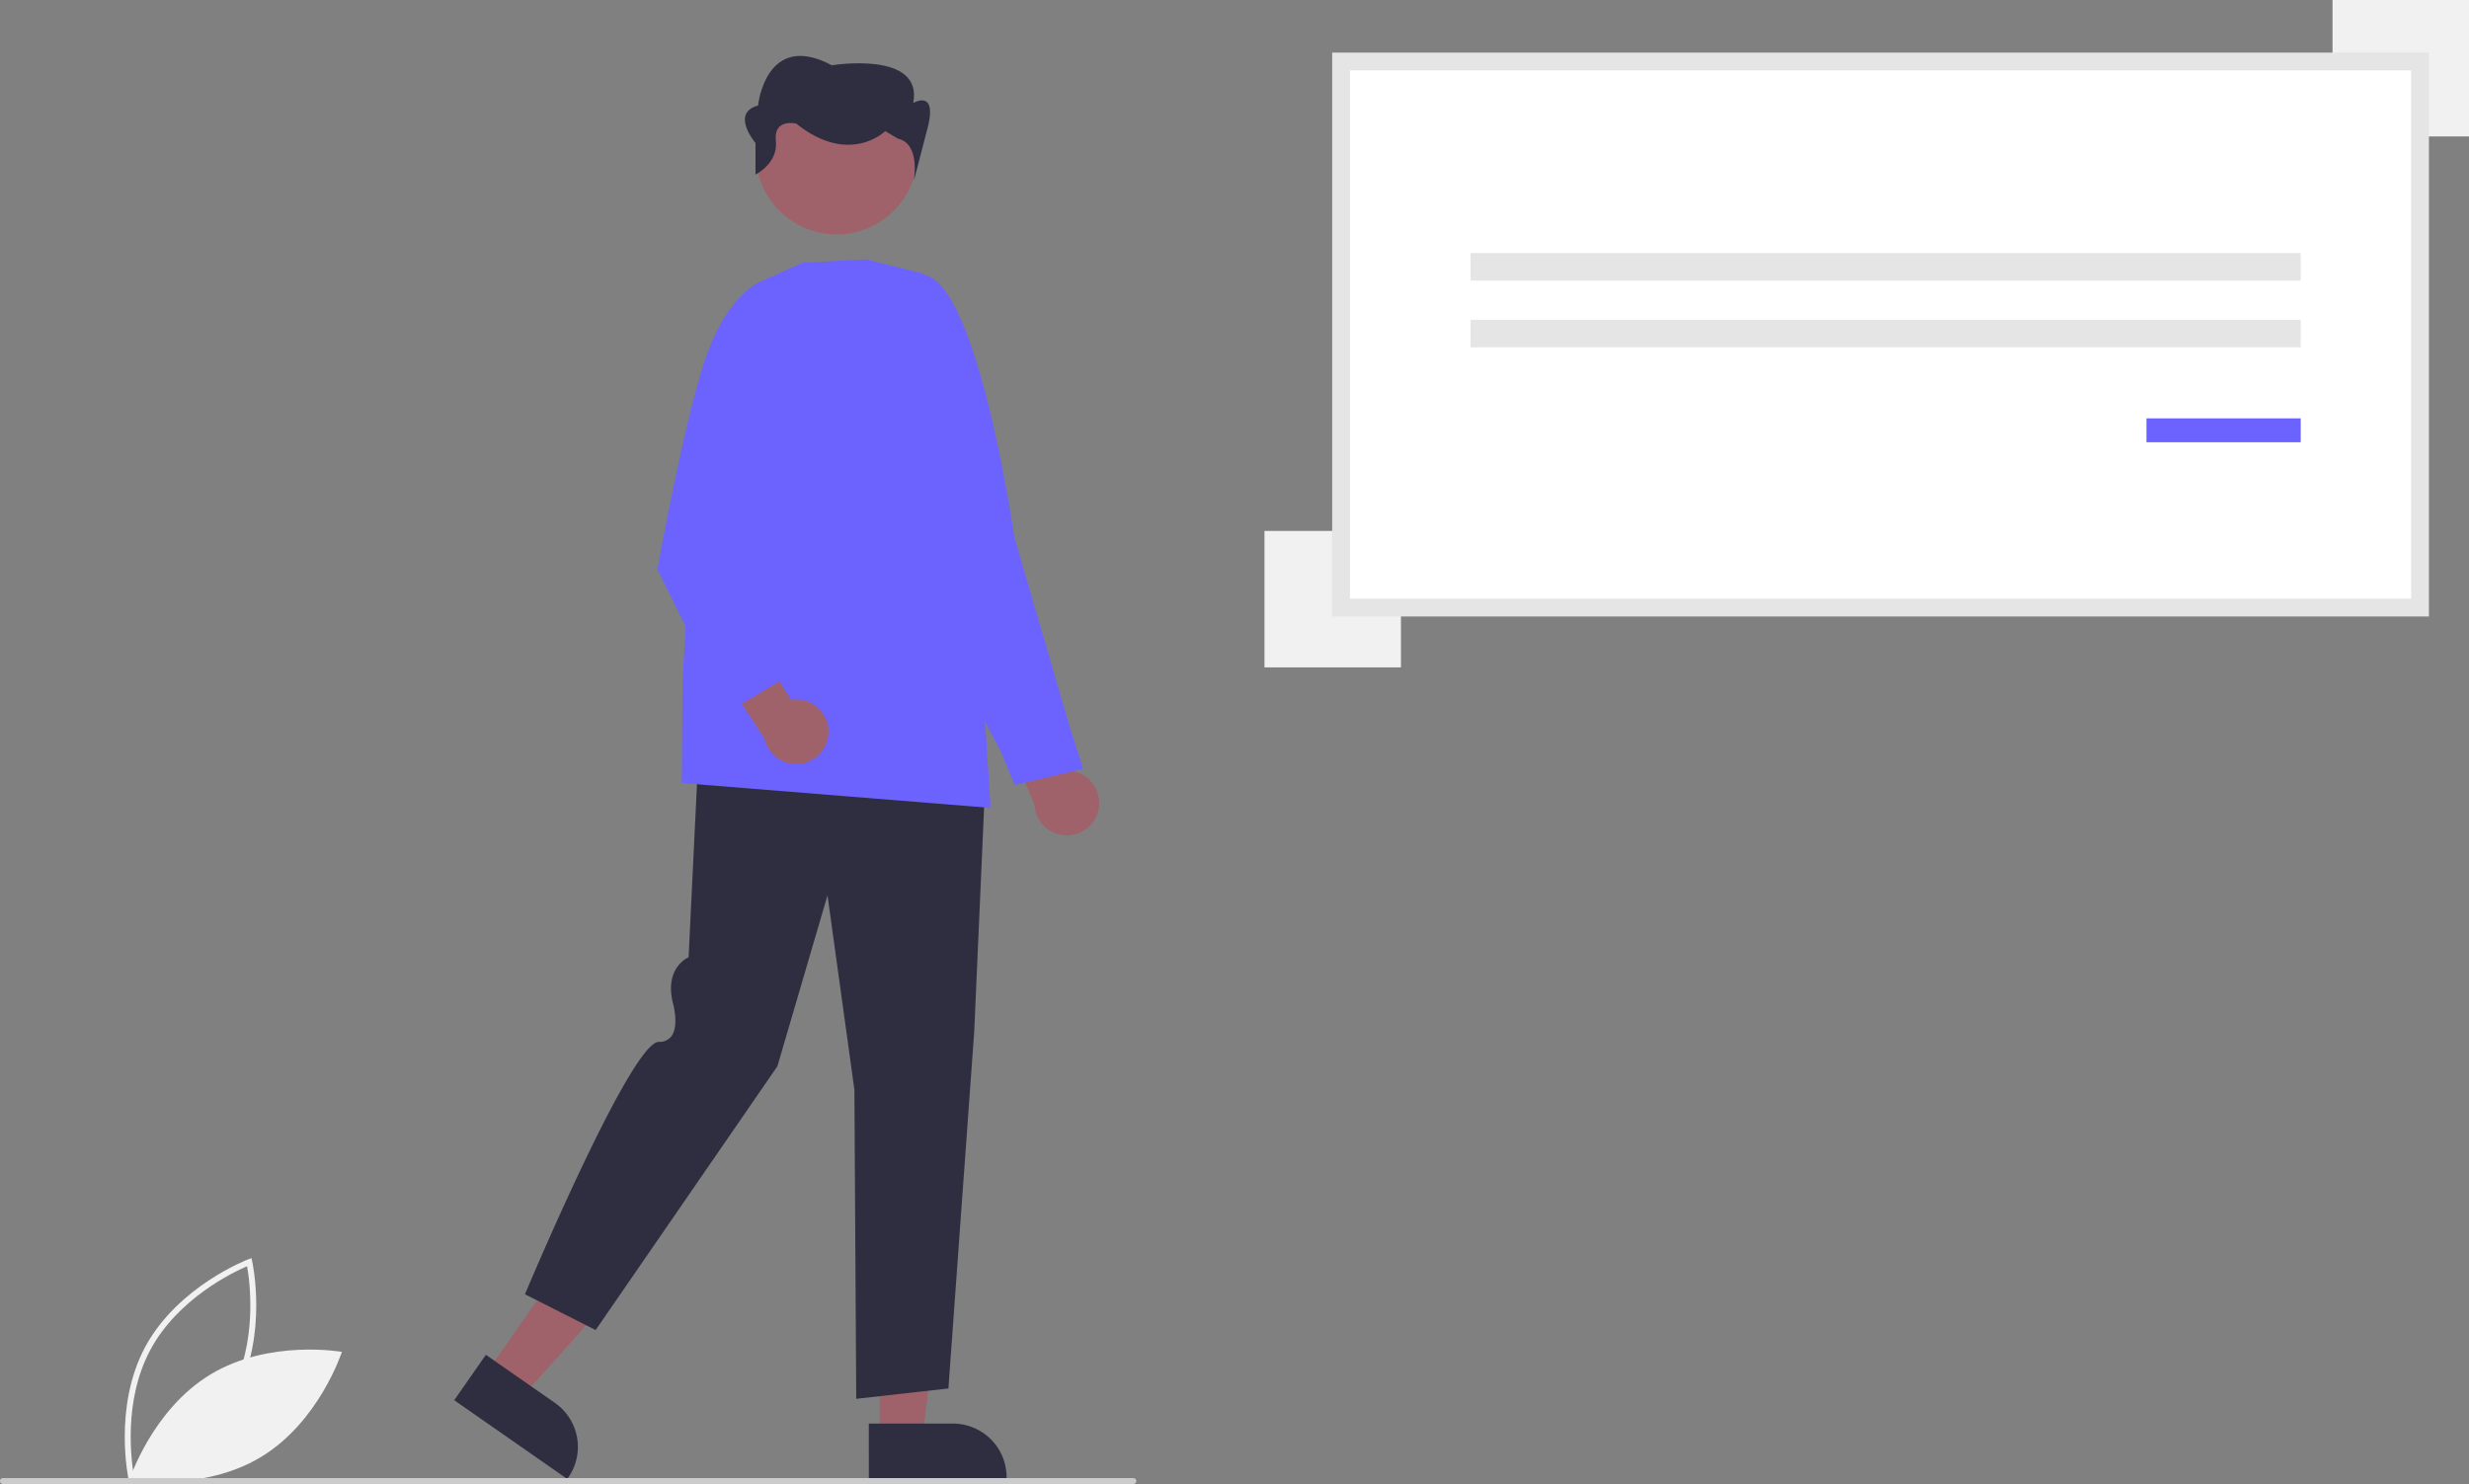 <svg height="500.356" viewBox="0 0 832.206 500.356" width="832.206" xmlns="http://www.w3.org/2000/svg"><rect x="0" y="0" width="832.206" height="500.356" fill="#808080" stroke="none"/><g transform="translate(-183.897 -199.822)"><path d="m227.317 699.06c-.056-.245-5.44-24.798 5.556-45.19 10.996-20.392 34.468-29.385 34.704-29.474l1.073-.402.253 1.118c.056.245 5.44 24.798-5.556 45.19-10.996 20.392-34.468 29.385-34.704 29.474l-1.073.402zm39.862-72.338c-4.702 2.022-23.258 10.874-32.545 28.097-9.288 17.225-6.486 37.594-5.592 42.631 4.7-2.018 23.249-10.855 32.545-28.097 9.288-17.224 6.486-37.591 5.592-42.631z" fill="#f1f1f1"/><path d="m254.944 663.149c-19.761 11.889-27.371 35.503-27.371 35.503s24.428 4.339 44.188-7.55 27.371-35.503 27.371-35.503-24.428-4.339-44.188 7.55z" fill="#f1f1f1"/><path d="m554.193 472.564a10.837 10.837 0 0 0 -10.48-12.897l-9.151-23.012-15.341 2.15 13.379 32.317a10.896 10.896 0 0 0 21.592 1.443z" fill="#9f616a"/><path d="m525.93 464.479-4.753-11.335-29.621-56.385 1.611-104.332.309-.041c18.954-2.504 31.778 84.829 32.315 88.548l18.716 64.008 4.455 14.108z" fill="#6c63ff"/></g><path d="m296.518 484.658 14.402-.001 6.851-55.551-21.256.001z" fill="#9f616a"/><path d="m476.741 679.778 28.363-.001h.001a18.076 18.076 0 0 1 18.075 18.075v.587l-46.438.002z" fill="#2f2e41" transform="translate(-183.897 -199.822)"/><path d="m164.095 462.715 11.817 8.234 37.382-41.658-17.44-12.153z" fill="#9f616a"/><path d="m347.667 656.579 23.271 16.216.001.001a18.076 18.076 0 0 1 4.495 25.164l-.336.482-38.1-26.55z" fill="#2f2e41" transform="translate(-183.897 -199.822)"/><path d="m472.5 671.422-.622-104.21-9.062-65.526-16.895 57.624-.033.047-61.225 88.885-23.823-12.07.131-.31c1.456-3.463 35.762-84.794 44.983-84.794a4.98 4.98 0 0 0 4.242-1.864c2.706-3.614.502-11.283.48-11.36-2.64-10.946 3.997-14.674 5.319-15.296l3.556-73.397.369.025 96.39 6.761-4.044 91.766-8.699 120.232-.299.034z" fill="#2f2e41" transform="translate(-183.897 -199.822)"/><path d="m517.781 472.202-.417-.034-103.665-8.356.256-34.3 5.074-89.558.029-.062 20.663-44.859 14.647-6.633 21.37-1.125.052.013 19.503 4.832 20.288 145.639z" fill="#6c63ff" transform="translate(-183.897 -199.822)"/><circle cx="465.995" cy="251.83" fill="#9f616a" r="27.294" transform="matrix(.877 -.48 .48 .877 -247.584 54.558)"/><path d="m438.546 258.681v-10.634s-8.576-10.1.858-12.645c0 0 2.573-25.443 24.87-13.57 0 0 30.873-5.089 27.443 12.721 0 0 7.718-4.65 5.146 7.224l-4.976 19.126s2.403-12.634-5.315-14.33l-4.288-2.544s-12.006 11.873-30.016-2.544c0 0-7.718-1.842-6.861 5.791s-6.861 11.406-6.861 11.406z" fill="#2f2e41" transform="translate(-183.897 -199.822)"/><path d="m463.154 446.587a10.837 10.837 0 0 0 -12.624-10.807l-13.132-20.997-14.706 4.868 18.961 29.391a10.896 10.896 0 0 0 21.5-2.456z" fill="#9f616a" transform="translate(-183.897 -199.822)"/><path d="m429.236 439.969-23.758-48.235.021-.117c.096-.534 9.659-53.634 16.973-73.152 7.36-19.641 17.436-23.585 17.861-23.743l.213-.079 9.034 8.665-12.514 83.527 13.489 40.284z" fill="#6c63ff" transform="translate(-183.897 -199.822)"/><path d="m786.206 0h46v46h-46z" fill="#f1f1f1"/><path d="m426.206 179h46v46h-46z" fill="#f1f1f1"/><path d="m635.922 404.665h363.675v-184.109h-363.675z" fill="#fff" transform="translate(-183.897 -199.822)"/><path d="m1002.597 407.665h-369.675v-190.109h369.675zm-363.675-6h357.675v-178.109h-357.675z" fill="#e5e5e5" transform="translate(-183.897 -199.822)"/><path d="m495.678 85.316h279.806v9.279h-279.806z" fill="#e5e5e5"/><path d="m495.678 107.819h279.806v9.279h-279.806z" fill="#e5e5e5"/><path d="m723.484 141.045h52v8.053h-52z" fill="#6c63ff"/><path d="m565.897 700.138h-381a1 1 0 1 1 0-2h381a1 1 0 0 1 0 2z" fill="#cbcbcb" transform="translate(-183.897 -199.822)"/></svg>